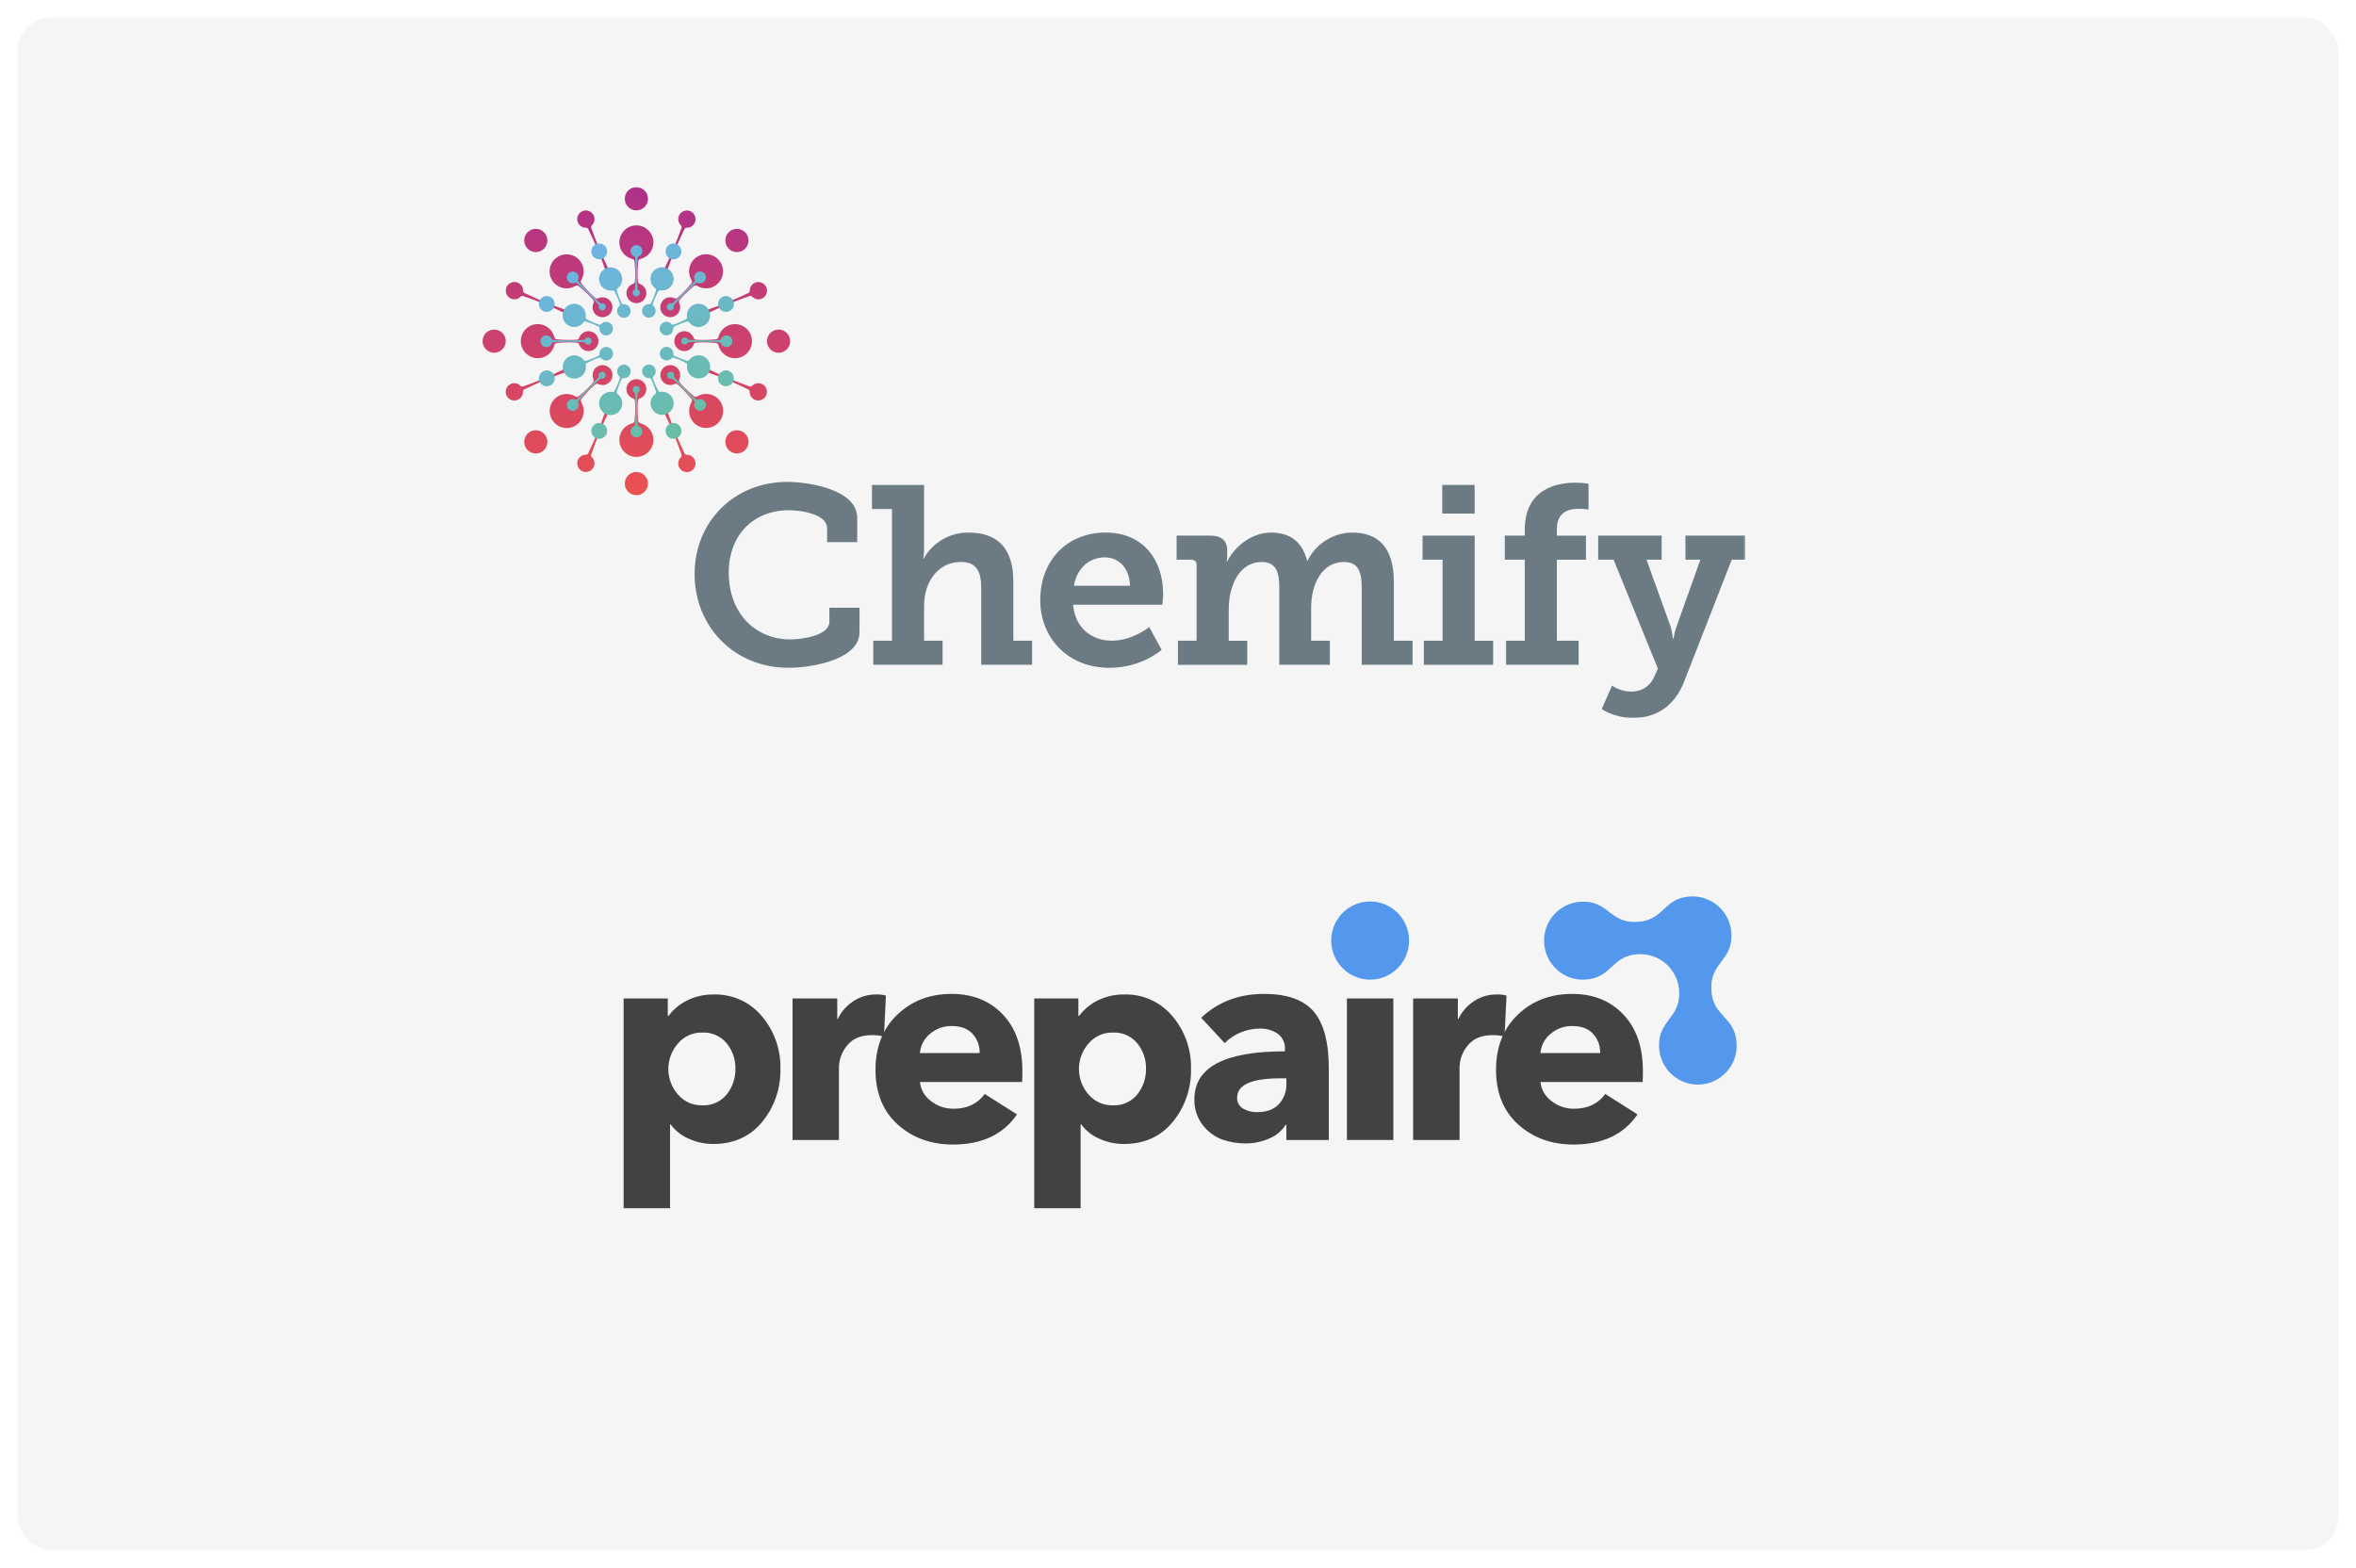 <svg width="544" height="362" viewBox="0 0 544 362" fill="none" xmlns="http://www.w3.org/2000/svg">
<g filter="url(#filter0_d_7726_2591)">
<rect x="4" width="536" height="354" rx="8" fill="#F5F5F5"/>
<g clip-path="url(#clip0_7726_2591)">
<mask id="mask0_7726_2591" style="mask-type:luminance" maskUnits="userSpaceOnUse" x="111" y="38" width="293" height="124">
<path d="M403.002 38.999H111.002V161.999H403.002V38.999Z" fill="white"/>
</mask>
<g mask="url(#mask0_7726_2591)">
<path d="M181.753 107.283C186.777 107.283 197.928 109.036 197.928 115.586V121.199H190.978V117.98C190.978 114.879 185.49 113.826 182.1 113.826C174.097 113.826 168.264 119.439 168.264 128.213C168.264 137.568 174.339 143.653 182.512 143.653C185.026 143.653 191.506 142.835 191.506 139.557V136.338H198.457V142.011C198.457 148.213 187.77 150.202 182.047 150.202C169.492 150.202 160.386 140.67 160.386 128.566C160.379 116.286 169.721 107.283 181.753 107.283Z" fill="#6B7A83"/>
<path d="M201.633 143.954H205.957V113.544H201.345V107.989H213.371V122.494C213.371 123.953 213.195 125.007 213.195 125.007H213.313C214.769 122.141 218.447 118.981 223.588 118.981C230.186 118.981 233.981 122.435 233.981 130.326V143.954H238.306V149.508H226.567V131.843C226.567 128.219 225.633 125.765 221.896 125.765C216.637 125.765 213.371 130.326 213.371 135.821V143.954H217.637V149.508H201.639V143.954H201.633Z" fill="#6B7A83"/>
<path d="M255.31 118.978C263.894 118.978 268.565 125.239 268.565 133.129C268.565 134.006 268.388 135.648 268.388 135.648H247.778C248.242 141.144 252.214 143.951 256.715 143.951C261.562 143.951 265.357 140.791 265.357 140.791L268.219 146.057C268.219 146.057 263.665 150.212 256.192 150.212C246.321 150.212 240.194 143.074 240.194 134.595C240.194 125.416 246.381 118.978 255.31 118.978ZM260.922 131.258C260.804 127.162 258.296 124.709 255.141 124.709C251.345 124.709 248.66 127.339 247.955 131.258H260.922Z" fill="#6B7A83"/>
<path d="M271.975 143.954H276.292V126.465C276.292 125.648 275.829 125.242 275.005 125.242H271.681V119.687H279.447C282.073 119.687 283.361 120.917 283.361 123.017V124.365C283.361 125.006 283.243 125.654 283.243 125.654H283.361C284.876 122.612 288.613 118.987 293.519 118.987C297.667 118.987 300.645 120.917 301.808 125.477H301.925C303.559 121.971 307.531 118.987 312.26 118.987C318.277 118.987 321.837 122.494 321.837 130.332V143.96H326.161V149.515H314.422V131.739C314.422 128.343 313.782 125.772 310.333 125.772C305.257 125.772 302.742 130.862 302.742 136.358V143.96H307.067V149.515H295.387V131.739C295.387 128.52 294.864 125.772 291.363 125.772C286.104 125.772 283.713 131.327 283.713 136.711V143.967H287.979V149.521H271.981V143.954H271.975Z" fill="#6B7A83"/>
<path d="M328.76 143.955H333.084V125.244H328.472V119.689H340.499V143.962H344.764V149.517H328.766V143.955H328.76ZM333.019 107.985H340.492V114.593H333.019V107.985Z" fill="#6B7A83"/>
<path d="M347.752 143.953H352.07V125.242H347.458V119.687H352.07V118.339C352.07 108.689 359.778 107.466 363.75 107.466C365.501 107.466 366.787 107.701 366.787 107.701V113.668C366.787 113.668 366.03 113.491 364.507 113.491C362.816 113.491 359.484 113.838 359.484 118.169V119.694H366.199V125.248H359.484V143.96H364.507V149.515H347.752V143.953Z" fill="#6B7A83"/>
<path d="M376.721 155.707C379.112 155.707 381.039 154.418 381.98 152.253L382.796 150.382L372.58 125.239H369.02V119.684H383.678V125.239H380.177L385.606 140.326C386.128 141.785 386.252 143.427 386.252 143.427H386.429C386.429 143.427 386.663 141.791 387.245 140.326L392.615 125.239H389.172V119.684H403.243V125.239H399.859L388.878 153.365C386.598 159.273 382.163 161.785 377.08 161.785C372.763 161.785 369.836 159.737 369.836 159.737L372.233 154.301C372.227 154.307 373.978 155.707 376.721 155.707Z" fill="#6B7A83"/>
<path d="M125.614 53.425C126.659 52.379 126.659 50.678 125.614 49.631C124.569 48.584 122.87 48.584 121.825 49.631C120.78 50.678 120.78 52.379 121.825 53.425C122.87 54.472 124.569 54.472 125.614 53.425ZM128.495 75.219C129.403 75.121 130.337 75.055 131.33 75.055C131.976 75.055 132.604 75.081 133.218 75.127C133.499 75.173 133.721 75.382 133.76 75.67V75.637C134.1 76.481 134.916 77.083 135.883 77.083C137.15 77.083 138.182 76.056 138.182 74.78C138.182 73.511 137.157 72.477 135.883 72.477C134.916 72.477 134.1 73.079 133.76 73.923V73.891C133.721 74.178 133.499 74.394 133.211 74.434C132.604 74.479 131.976 74.506 131.33 74.506C130.343 74.506 129.409 74.434 128.508 74.342C128.24 74.29 128.031 74.087 127.992 73.812V73.832C127.567 72.118 126.032 70.842 124.183 70.842C122.008 70.842 120.251 72.608 120.251 74.78C120.251 76.953 122.014 78.719 124.183 78.719C126.025 78.719 127.56 77.443 127.992 75.729V75.742C128.024 75.474 128.233 75.278 128.495 75.219ZM132.871 62.029L132.858 62.042C133.074 61.878 133.361 61.885 133.583 62.029C134.289 62.605 135.001 63.22 135.707 63.92C136.164 64.378 136.588 64.842 136.987 65.307C137.157 65.536 137.163 65.843 136.987 66.079L137.013 66.053C136.654 66.89 136.811 67.898 137.496 68.578C138.391 69.474 139.848 69.474 140.743 68.578C141.638 67.682 141.638 66.223 140.743 65.326C140.057 64.639 139.058 64.489 138.221 64.842L138.248 64.816C138.019 64.993 137.712 64.986 137.477 64.816C137.013 64.417 136.549 63.992 136.092 63.534C135.393 62.834 134.785 62.127 134.211 61.42C134.06 61.191 134.054 60.904 134.217 60.681L134.204 60.694C135.112 59.183 134.929 57.187 133.623 55.886C132.088 54.348 129.599 54.348 128.057 55.886C126.522 57.423 126.522 59.916 128.057 61.46C129.37 62.755 131.356 62.938 132.871 62.029ZM125.718 83.809C127.482 83.07 129.174 82.435 130.794 81.873C130.899 81.853 131.003 81.886 131.068 81.957C131.402 82.213 131.852 82.298 132.264 82.121C132.871 81.866 133.165 81.159 132.904 80.551C132.649 79.942 131.944 79.648 131.336 79.91C130.925 80.086 130.663 80.466 130.611 80.885V80.878C130.618 81.015 130.52 81.146 130.369 81.192H130.376C128.867 81.938 127.26 82.684 125.535 83.41C123.876 84.11 122.276 84.712 120.734 85.248C120.558 85.294 120.381 85.255 120.238 85.15C120.185 85.098 120.14 85.046 120.081 84.993C120.074 84.98 120.061 84.974 120.055 84.961L120.061 84.974C119.506 84.496 118.709 84.332 117.99 84.64C116.971 85.065 116.494 86.236 116.919 87.257C117.344 88.278 118.513 88.755 119.532 88.33C120.257 88.029 120.695 87.349 120.747 86.616L120.754 86.622C120.754 86.616 120.754 86.609 120.754 86.596C120.76 86.518 120.754 86.433 120.754 86.354C120.78 86.197 120.871 86.06 121.008 85.962C122.485 85.242 124.046 84.516 125.718 83.809ZM114.104 72.098C112.621 72.098 111.425 73.302 111.425 74.78C111.425 76.259 112.627 77.463 114.104 77.463C115.58 77.463 116.782 76.259 116.782 74.78C116.782 73.302 115.586 72.098 114.104 72.098ZM118.023 64.973C118.748 65.267 119.539 65.104 120.094 64.62L120.087 64.626C120.094 64.62 120.1 64.613 120.1 64.607C120.159 64.554 120.218 64.496 120.27 64.43C120.401 64.338 120.564 64.299 120.728 64.332C122.282 64.862 123.896 65.457 125.575 66.144C127.345 66.87 128.991 67.623 130.533 68.369C130.618 68.427 130.67 68.526 130.67 68.624C130.722 69.043 130.984 69.415 131.402 69.586C132.016 69.834 132.715 69.54 132.963 68.931C133.211 68.316 132.917 67.616 132.31 67.368C131.892 67.198 131.441 67.283 131.114 67.544L131.121 67.538C131.029 67.642 130.866 67.662 130.729 67.59H130.735C129.141 67.047 127.482 66.439 125.751 65.732C124.085 65.045 122.53 64.338 121.061 63.632C120.904 63.534 120.806 63.383 120.78 63.213C120.786 63.141 120.786 63.069 120.78 62.997C120.78 62.984 120.78 62.971 120.786 62.958L120.78 62.971C120.728 62.238 120.277 61.564 119.552 61.263C118.533 60.845 117.363 61.335 116.945 62.356C116.514 63.383 117.004 64.554 118.023 64.973ZM146.942 44.58C148.425 44.58 149.621 43.376 149.621 41.898C149.621 40.419 148.419 39.215 146.942 39.215C145.459 39.215 144.264 40.419 144.264 41.898C144.264 43.376 145.459 44.58 146.942 44.58ZM172.831 63.638C171.361 64.345 169.806 65.052 168.14 65.739C166.409 66.445 164.75 67.054 163.156 67.597H163.162C163.025 67.669 162.869 67.649 162.771 67.544L162.777 67.551C162.45 67.289 161.993 67.204 161.582 67.374C160.968 67.623 160.674 68.329 160.928 68.938C161.183 69.546 161.882 69.847 162.49 69.592C162.908 69.422 163.169 69.043 163.221 68.63C163.215 68.526 163.267 68.434 163.358 68.375C164.907 67.623 166.553 66.877 168.317 66.151C169.995 65.464 171.609 64.868 173.164 64.338C173.327 64.312 173.49 64.345 173.621 64.437C173.673 64.496 173.732 64.554 173.791 64.613C173.797 64.62 173.804 64.626 173.804 64.633L173.797 64.626C174.346 65.111 175.143 65.281 175.868 64.98C176.887 64.561 177.377 63.396 176.959 62.369C176.541 61.349 175.378 60.858 174.353 61.276C173.627 61.571 173.183 62.251 173.124 62.984L173.118 62.971C173.124 62.984 173.118 62.997 173.124 63.01C173.118 63.082 173.118 63.154 173.124 63.226C173.085 63.39 172.987 63.547 172.831 63.638ZM160.667 75.127C161.281 75.081 161.908 75.055 162.555 75.055C163.548 75.055 164.482 75.127 165.39 75.219C165.651 75.278 165.854 75.474 165.893 75.742V75.729C166.318 77.443 167.853 78.719 169.701 78.719C171.877 78.719 173.634 76.953 173.634 74.78C173.634 72.608 171.87 70.842 169.701 70.842C167.859 70.842 166.324 72.118 165.893 73.832V73.812C165.854 74.087 165.645 74.29 165.377 74.342C164.475 74.434 163.541 74.506 162.555 74.506C161.908 74.506 161.281 74.479 160.674 74.434C160.386 74.388 160.171 74.178 160.125 73.891V73.923C159.785 73.079 158.969 72.477 158.002 72.477C156.735 72.477 155.702 73.505 155.702 74.78C155.702 76.05 156.728 77.083 158.002 77.083C158.969 77.083 159.785 76.481 160.125 75.637V75.67C160.164 75.382 160.38 75.173 160.667 75.127ZM172.053 53.425C173.098 52.379 173.098 50.678 172.053 49.631C171.008 48.584 169.31 48.584 168.264 49.631C167.219 50.678 167.219 52.379 168.264 53.425C169.31 54.472 171.008 54.472 172.053 53.425ZM159.668 60.688L159.655 60.675C159.824 60.897 159.818 61.191 159.661 61.414C159.093 62.12 158.479 62.827 157.78 63.527C157.322 63.985 156.859 64.41 156.395 64.809C156.166 64.98 155.853 64.986 155.624 64.809L155.65 64.836C154.814 64.476 153.808 64.633 153.129 65.32C152.234 66.216 152.234 67.675 153.129 68.572C154.024 69.468 155.48 69.468 156.375 68.572C157.061 67.885 157.211 66.883 156.859 66.046L156.885 66.072C156.715 65.843 156.715 65.536 156.885 65.3C157.283 64.836 157.708 64.371 158.165 63.913C158.864 63.213 159.576 62.598 160.288 62.022C160.517 61.878 160.798 61.872 161.013 62.035L161 62.022C162.509 62.932 164.502 62.749 165.802 61.44C167.337 59.903 167.337 57.41 165.802 55.866C164.266 54.328 161.778 54.328 160.236 55.866C158.949 57.187 158.76 59.176 159.668 60.688ZM121.825 96.135C120.78 97.182 120.78 98.883 121.825 99.93C122.87 100.977 124.569 100.977 125.614 99.93C126.659 98.883 126.659 97.182 125.614 96.135C124.569 95.088 122.87 95.088 121.825 96.135ZM158.747 101.023L158.76 101.016C158.746 101.023 158.733 101.016 158.72 101.023C158.649 101.016 158.577 101.016 158.505 101.023C158.335 100.99 158.185 100.892 158.087 100.741C157.381 99.269 156.676 97.712 155.99 96.044C155.284 94.31 154.677 92.648 154.135 91.052V91.058C154.063 90.921 154.082 90.764 154.187 90.666L154.18 90.672C154.442 90.345 154.527 89.887 154.357 89.475C154.108 88.86 153.403 88.566 152.795 88.821C152.181 89.069 151.887 89.776 152.142 90.384C152.312 90.803 152.691 91.065 153.102 91.117C153.207 91.111 153.298 91.163 153.357 91.254C154.108 92.805 154.853 94.454 155.578 96.22C156.264 97.902 156.859 99.518 157.388 101.075C157.414 101.238 157.381 101.402 157.29 101.533C157.231 101.585 157.172 101.644 157.113 101.703C157.107 101.709 157.1 101.716 157.094 101.716L157.1 101.709C156.617 102.259 156.454 103.057 156.748 103.783C157.166 104.804 158.328 105.295 159.354 104.876C160.373 104.457 160.863 103.293 160.445 102.266C160.158 101.526 159.478 101.075 158.747 101.023ZM161.013 87.532L161.026 87.519C160.804 87.689 160.51 87.682 160.288 87.525C159.583 86.956 158.877 86.341 158.178 85.641C157.721 85.183 157.296 84.719 156.898 84.254C156.728 84.025 156.721 83.711 156.898 83.482L156.872 83.508C157.231 82.671 157.074 81.663 156.388 80.983C155.493 80.086 154.037 80.086 153.142 80.983C152.247 81.879 152.247 83.338 153.142 84.234C153.828 84.921 154.827 85.072 155.663 84.719L155.637 84.745C155.866 84.575 156.173 84.575 156.408 84.745C156.872 85.144 157.335 85.569 157.793 86.027C158.492 86.727 159.106 87.44 159.681 88.153C159.824 88.382 159.831 88.664 159.668 88.88L159.681 88.867C158.773 90.378 158.956 92.373 160.262 93.675C161.797 95.213 164.286 95.213 165.828 93.675C167.363 92.138 167.363 89.645 165.828 88.101C164.508 86.806 162.522 86.622 161.013 87.532ZM168.264 96.135C167.219 97.182 167.219 98.883 168.264 99.93C169.31 100.977 171.008 100.977 172.053 99.93C173.098 98.883 173.098 97.182 172.053 96.135C171.008 95.088 169.31 95.088 168.264 96.135ZM152.678 60.76C153.285 61.015 153.991 60.727 154.246 60.118C154.422 59.706 154.337 59.248 154.082 58.921C154.004 58.849 153.978 58.751 153.997 58.646C154.559 57.024 155.193 55.323 155.931 53.563C156.63 51.888 157.355 50.324 158.08 48.852C158.178 48.715 158.315 48.63 158.472 48.597C158.557 48.604 158.635 48.604 158.714 48.597C158.72 48.597 158.727 48.597 158.74 48.597L158.733 48.59C159.465 48.545 160.144 48.1 160.445 47.374C160.87 46.353 160.393 45.182 159.374 44.757C158.355 44.331 157.185 44.809 156.761 45.83C156.46 46.556 156.617 47.347 157.094 47.904L157.081 47.897C157.094 47.904 157.1 47.917 157.113 47.923C157.159 47.975 157.211 48.028 157.27 48.08C157.368 48.224 157.407 48.401 157.368 48.577C156.826 50.115 156.225 51.718 155.533 53.386C154.807 55.113 154.063 56.716 153.318 58.234V58.228C153.272 58.378 153.142 58.476 153.004 58.47H153.011C152.593 58.516 152.214 58.777 152.038 59.196C151.783 59.798 152.07 60.505 152.678 60.76ZM179.775 72.098C178.291 72.098 177.096 73.302 177.096 74.78C177.096 76.259 178.298 77.463 179.775 77.463C181.251 77.463 182.453 76.259 182.453 74.78C182.453 73.302 181.258 72.098 179.775 72.098ZM175.868 84.64C175.15 84.339 174.353 84.496 173.797 84.974L173.804 84.961C173.797 84.974 173.784 84.98 173.778 84.993C173.725 85.039 173.673 85.091 173.621 85.15C173.477 85.248 173.301 85.288 173.124 85.248C171.589 84.705 169.989 84.103 168.323 83.41C166.599 82.684 164.998 81.938 163.483 81.192H163.489C163.339 81.146 163.241 81.015 163.247 80.878V80.885C163.202 80.466 162.94 80.086 162.522 79.91C161.915 79.655 161.209 79.942 160.954 80.551C160.7 81.159 160.987 81.866 161.595 82.121C162.006 82.298 162.463 82.213 162.79 81.957C162.862 81.879 162.96 81.853 163.064 81.873C164.685 82.435 166.383 83.07 168.14 83.809C169.812 84.509 171.374 85.235 172.844 85.962C172.981 86.06 173.066 86.197 173.098 86.354C173.092 86.439 173.092 86.518 173.098 86.596C173.098 86.603 173.098 86.609 173.098 86.622L173.105 86.616C173.151 87.349 173.595 88.029 174.32 88.33C175.339 88.755 176.508 88.278 176.933 87.257C177.364 86.243 176.887 85.072 175.868 84.64ZM147.89 93.76H147.903C147.635 93.721 147.439 93.518 147.38 93.257C147.282 92.347 147.217 91.412 147.217 90.417C147.217 89.769 147.243 89.141 147.289 88.526C147.334 88.245 147.543 88.022 147.831 87.983H147.798C148.641 87.643 149.242 86.825 149.242 85.857C149.242 84.588 148.216 83.554 146.942 83.554C145.675 83.554 144.643 84.581 144.643 85.857C144.643 86.825 145.244 87.643 146.087 87.983H146.054C146.341 88.022 146.557 88.245 146.596 88.533C146.642 89.141 146.668 89.769 146.668 90.417C146.668 91.405 146.596 92.341 146.505 93.243C146.452 93.512 146.25 93.721 145.976 93.76H145.995C144.284 94.186 143.01 95.723 143.01 97.575C143.01 99.753 144.774 101.513 146.942 101.513C149.111 101.513 150.875 99.747 150.875 97.575C150.875 95.73 149.601 94.192 147.89 93.76ZM141.083 88.801C140.469 88.552 139.77 88.847 139.521 89.455C139.352 89.874 139.437 90.326 139.698 90.653L139.691 90.646C139.796 90.738 139.815 90.901 139.744 91.039V91.032C139.201 92.628 138.594 94.29 137.888 96.024C137.202 97.692 136.497 99.249 135.791 100.722C135.693 100.879 135.543 100.977 135.373 101.003C135.301 100.996 135.23 100.996 135.158 101.003C135.145 101.003 135.132 101.003 135.119 100.996L135.132 101.003C134.4 101.055 133.727 101.507 133.427 102.233C133.009 103.254 133.499 104.425 134.518 104.843C135.537 105.262 136.706 104.771 137.124 103.751C137.418 103.025 137.255 102.233 136.771 101.677L136.778 101.683C136.771 101.677 136.765 101.67 136.758 101.67C136.706 101.611 136.647 101.552 136.582 101.5C136.49 101.369 136.451 101.206 136.484 101.042C137.013 99.485 137.607 97.869 138.293 96.188C139.018 94.415 139.77 92.766 140.514 91.222C140.573 91.137 140.671 91.084 140.769 91.084C141.187 91.032 141.56 90.77 141.729 90.352C141.991 89.75 141.697 89.05 141.083 88.801ZM140.867 58.463C140.736 58.47 140.606 58.372 140.56 58.221V58.228C139.815 56.716 139.071 55.107 138.346 53.38C137.647 51.718 137.046 50.115 136.51 48.571C136.464 48.394 136.503 48.218 136.608 48.074C136.66 48.021 136.712 47.975 136.765 47.917C136.778 47.91 136.784 47.897 136.797 47.891L136.784 47.897C137.261 47.341 137.425 46.543 137.117 45.823C136.693 44.802 135.524 44.325 134.505 44.75C133.485 45.175 133.009 46.346 133.433 47.367C133.734 48.093 134.413 48.532 135.145 48.584L135.138 48.59C135.145 48.59 135.151 48.59 135.164 48.59C135.243 48.597 135.328 48.59 135.406 48.59C135.563 48.617 135.7 48.708 135.798 48.846C136.523 50.318 137.242 51.881 137.947 53.556C138.685 55.323 139.319 57.017 139.881 58.64C139.9 58.745 139.868 58.849 139.796 58.915C139.541 59.248 139.456 59.7 139.632 60.112C139.887 60.72 140.593 61.015 141.2 60.753C141.808 60.498 142.102 59.791 141.84 59.183C141.671 58.771 141.285 58.509 140.867 58.463ZM146.942 48.047C144.767 48.047 143.01 49.814 143.01 51.986C143.01 53.831 144.284 55.369 145.995 55.8H145.976C146.25 55.84 146.452 56.049 146.505 56.317C146.596 57.22 146.668 58.156 146.668 59.144C146.668 59.791 146.642 60.419 146.596 61.028C146.55 61.316 146.341 61.532 146.054 61.578H146.087C145.244 61.918 144.643 62.736 144.643 63.704C144.643 64.973 145.669 66.007 146.942 66.007C148.21 66.007 149.242 64.98 149.242 63.704C149.242 62.736 148.641 61.918 147.798 61.578H147.831C147.543 61.538 147.334 61.316 147.289 61.034C147.243 60.419 147.217 59.791 147.217 59.144C147.217 58.149 147.289 57.214 147.38 56.304C147.439 56.042 147.635 55.833 147.903 55.8H147.89C149.601 55.375 150.875 53.838 150.875 51.986C150.875 49.814 149.111 48.047 146.942 48.047ZM134.211 88.873L134.224 88.886C134.06 88.67 134.067 88.382 134.211 88.16C134.785 87.453 135.399 86.74 136.098 86.034C136.556 85.576 137.02 85.15 137.483 84.751C137.712 84.581 138.019 84.575 138.254 84.751L138.228 84.725C139.064 85.085 140.07 84.928 140.75 84.241C141.645 83.345 141.645 81.886 140.75 80.989C139.855 80.093 138.398 80.093 137.503 80.989C136.817 81.676 136.667 82.677 137.02 83.515L136.993 83.489C137.17 83.718 137.163 84.025 136.993 84.26C136.595 84.725 136.17 85.19 135.713 85.647C135.014 86.348 134.309 86.956 133.603 87.532C133.374 87.682 133.087 87.689 132.865 87.525L132.878 87.538C131.369 86.629 129.377 86.812 128.077 88.121C126.541 89.658 126.541 92.151 128.077 93.695C129.612 95.232 132.101 95.232 133.642 93.695C134.936 92.38 135.119 90.391 134.211 88.873ZM146.942 104.981C145.459 104.981 144.264 106.185 144.264 107.663C144.264 109.142 145.466 110.346 146.942 110.346C148.425 110.346 149.621 109.142 149.621 107.663C149.621 106.185 148.419 104.981 146.942 104.981Z" fill="url(#paint0_linear_7726_2591)"/>
<path d="M127.94 66.895C128.326 65.96 127.881 64.893 126.954 64.501C126.02 64.115 124.955 64.559 124.563 65.489C124.178 66.424 124.622 67.49 125.549 67.883C126.484 68.276 127.555 67.831 127.94 66.895ZM135.433 79.882C135.982 79.588 136.55 79.293 137.177 79.038C137.582 78.868 137.987 78.724 138.386 78.593C138.575 78.547 138.771 78.626 138.869 78.796L138.863 78.776C139.3 79.221 139.973 79.385 140.581 79.13C141.378 78.796 141.763 77.88 141.43 77.082C141.097 76.284 140.182 75.898 139.385 76.231C138.778 76.487 138.418 77.075 138.425 77.697L138.418 77.677C138.464 77.867 138.386 78.063 138.216 78.161C137.844 78.351 137.458 78.528 137.047 78.698C136.426 78.953 135.818 79.156 135.224 79.333C135.041 79.372 134.858 79.3 134.76 79.136L134.767 79.149C134.055 78.181 132.755 77.775 131.592 78.26C130.22 78.829 129.573 80.399 130.142 81.773C130.71 83.147 132.278 83.795 133.65 83.225C134.812 82.741 135.446 81.537 135.27 80.347L135.276 80.36C135.204 80.163 135.283 79.987 135.433 79.882ZM134.754 70.422L134.747 70.435C134.845 70.271 135.021 70.206 135.204 70.238C135.799 70.415 136.406 70.618 137.034 70.873C137.438 71.043 137.83 71.226 138.203 71.409C138.373 71.514 138.451 71.704 138.405 71.894L138.412 71.874C138.405 72.496 138.765 73.091 139.372 73.34C140.169 73.673 141.09 73.294 141.417 72.489C141.75 71.691 141.371 70.768 140.568 70.441C139.96 70.186 139.287 70.35 138.85 70.794L138.856 70.775C138.758 70.945 138.562 71.023 138.373 70.978C137.974 70.847 137.576 70.696 137.164 70.533C136.544 70.278 135.975 69.99 135.426 69.689C135.27 69.584 135.191 69.401 135.237 69.218L135.231 69.231C135.407 68.04 134.773 66.836 133.61 66.352C132.239 65.783 130.671 66.437 130.103 67.805C129.534 69.178 130.187 70.749 131.553 71.318C132.735 71.796 134.035 71.39 134.754 70.422ZM135.923 86.019C136.838 85.09 137.746 84.253 138.614 83.467C138.673 83.428 138.752 83.422 138.81 83.448C139.085 83.526 139.392 83.454 139.607 83.239C139.927 82.918 139.921 82.401 139.601 82.08C139.281 81.76 138.765 81.766 138.445 82.087C138.229 82.303 138.164 82.61 138.242 82.892V82.885C138.281 82.97 138.255 83.075 138.17 83.147C137.412 84.01 136.596 84.9 135.701 85.81C134.839 86.686 133.983 87.478 133.16 88.224C133.062 88.296 132.938 88.322 132.82 88.296C132.774 88.276 132.729 88.257 132.683 88.237C132.676 88.23 132.663 88.23 132.657 88.224L132.663 88.23C132.186 88.073 131.644 88.178 131.272 88.558C130.743 89.094 130.749 89.958 131.278 90.488C131.814 91.018 132.676 91.018 133.205 90.481C133.584 90.102 133.682 89.559 133.526 89.081L133.532 89.088C133.526 89.081 133.526 89.081 133.526 89.074C133.506 89.022 133.486 88.97 133.46 88.924C133.434 88.819 133.454 88.708 133.519 88.61C134.257 87.759 135.054 86.896 135.923 86.019ZM125.549 81.675C124.615 82.061 124.171 83.134 124.563 84.069C124.948 85.005 126.02 85.45 126.954 85.057C127.888 84.671 128.332 83.598 127.94 82.663C127.555 81.727 126.484 81.282 125.549 81.675ZM126.163 76.159C126.699 76.159 127.156 75.845 127.372 75.394V75.4C127.372 75.394 127.378 75.387 127.378 75.387C127.405 75.335 127.424 75.289 127.444 75.23C127.503 75.139 127.594 75.073 127.705 75.047C128.822 74.975 129.992 74.929 131.233 74.923C132.533 74.916 133.767 74.962 134.937 75.028C135.008 75.041 135.067 75.086 135.087 75.152C135.231 75.4 135.492 75.571 135.799 75.571C136.25 75.571 136.615 75.198 136.615 74.746C136.615 74.295 136.243 73.928 135.792 73.928C135.485 73.928 135.224 74.105 135.08 74.354V74.347C135.048 74.439 134.956 74.491 134.845 74.484C133.702 74.556 132.493 74.609 131.22 74.615C129.992 74.622 128.829 74.583 127.718 74.524C127.594 74.504 127.496 74.432 127.431 74.334C127.411 74.288 127.398 74.242 127.372 74.197C127.372 74.19 127.365 74.177 127.365 74.171V74.184C127.143 73.739 126.68 73.425 126.15 73.431C125.399 73.431 124.792 74.046 124.792 74.799C124.798 75.551 125.412 76.159 126.163 76.159ZM139.072 55.747C140.006 55.361 140.45 54.288 140.058 53.352C139.673 52.416 138.601 51.972 137.667 52.364C136.733 52.75 136.289 53.823 136.681 54.759C137.066 55.694 138.137 56.139 139.072 55.747ZM160.348 60.994C159.603 61.825 158.813 62.675 157.937 63.539C157.036 64.435 156.141 65.253 155.279 66.012C155.207 66.09 155.102 66.123 155.017 66.084H155.024C154.75 66.005 154.443 66.071 154.22 66.287C153.9 66.607 153.9 67.124 154.214 67.445C154.527 67.765 155.05 67.765 155.37 67.451C155.586 67.235 155.658 66.928 155.579 66.653C155.553 66.588 155.56 66.516 155.599 66.457C156.376 65.58 157.219 64.677 158.146 63.761C159.022 62.891 159.891 62.093 160.727 61.354C160.825 61.295 160.936 61.275 161.04 61.295C161.093 61.321 161.138 61.34 161.191 61.36C161.197 61.36 161.197 61.367 161.204 61.367L161.197 61.36C161.667 61.524 162.216 61.419 162.595 61.04C163.131 60.51 163.131 59.646 162.602 59.109C162.072 58.573 161.21 58.573 160.675 59.103C160.296 59.482 160.191 60.026 160.348 60.496L160.341 60.49C160.348 60.496 160.348 60.51 160.354 60.516C160.367 60.562 160.387 60.608 160.413 60.654C160.446 60.771 160.426 60.889 160.348 60.994ZM155.677 71.409C156.05 71.22 156.441 71.043 156.846 70.873C157.474 70.611 158.081 70.415 158.676 70.238C158.859 70.206 159.035 70.278 159.133 70.435L159.126 70.422C159.838 71.39 161.145 71.796 162.301 71.311C163.673 70.742 164.32 69.172 163.751 67.798C163.183 66.424 161.615 65.776 160.243 66.346C159.081 66.83 158.447 68.034 158.623 69.224L158.617 69.211C158.663 69.394 158.584 69.578 158.427 69.682C157.885 69.977 157.317 70.265 156.69 70.526C156.285 70.696 155.88 70.84 155.481 70.971C155.292 71.017 155.096 70.939 154.998 70.768L155.004 70.788C154.567 70.343 153.894 70.18 153.286 70.435C152.489 70.768 152.104 71.684 152.437 72.483C152.77 73.281 153.685 73.667 154.482 73.333C155.089 73.078 155.448 72.489 155.442 71.868L155.449 71.887C155.429 71.704 155.514 71.514 155.677 71.409ZM157.199 54.759C157.585 53.823 157.14 52.757 156.213 52.364C155.279 51.978 154.214 52.423 153.822 53.352C153.436 54.288 153.881 55.354 154.808 55.747C155.743 56.133 156.814 55.694 157.199 54.759ZM151.287 62.571L151.274 62.564C151.438 62.662 151.509 62.845 151.47 63.029C151.294 63.624 151.091 64.232 150.837 64.854C150.667 65.26 150.49 65.652 150.301 66.025C150.203 66.195 150.007 66.274 149.818 66.228L149.837 66.234C149.217 66.228 148.622 66.588 148.374 67.196C148.041 67.994 148.42 68.917 149.223 69.244C150.02 69.578 150.941 69.198 151.268 68.393C151.523 67.785 151.359 67.111 150.915 66.673L150.935 66.679C150.765 66.581 150.686 66.385 150.732 66.195C150.863 65.796 151.013 65.397 151.176 64.985C151.438 64.357 151.725 63.787 152.019 63.238C152.123 63.087 152.3 63.009 152.483 63.055L152.47 63.048C153.659 63.225 154.861 62.59 155.344 61.426C155.912 60.052 155.259 58.481 153.894 57.912C152.522 57.343 150.954 57.997 150.386 59.365C149.922 60.555 150.321 61.857 151.287 62.571ZM136.681 94.799C136.295 95.735 136.74 96.801 137.667 97.194C138.601 97.58 139.666 97.135 140.058 96.206C140.443 95.27 139.999 94.204 139.072 93.811C138.137 93.425 137.066 93.87 136.681 94.799ZM161.217 88.224L161.223 88.217C161.217 88.224 161.204 88.224 161.197 88.23C161.151 88.243 161.106 88.263 161.06 88.289C160.942 88.316 160.825 88.296 160.72 88.217C159.891 87.472 159.041 86.68 158.179 85.803C157.284 84.9 156.468 84.004 155.71 83.14C155.631 83.068 155.599 82.964 155.638 82.879V82.885C155.716 82.61 155.651 82.303 155.435 82.08C155.115 81.76 154.599 81.76 154.279 82.074C153.959 82.388 153.959 82.911 154.273 83.232C154.488 83.448 154.795 83.52 155.07 83.441C155.135 83.415 155.207 83.422 155.266 83.461C156.141 84.24 157.042 85.084 157.957 86.013C158.826 86.889 159.623 87.759 160.361 88.597C160.42 88.695 160.439 88.806 160.42 88.911C160.394 88.963 160.374 89.009 160.354 89.061C160.354 89.068 160.348 89.068 160.348 89.074L160.354 89.068C160.191 89.539 160.296 90.088 160.675 90.468C161.204 91.004 162.066 91.004 162.602 90.475C163.137 89.945 163.137 89.081 162.608 88.544C162.236 88.178 161.694 88.067 161.217 88.224ZM159.133 79.136L159.139 79.123C159.041 79.287 158.859 79.359 158.676 79.32C158.081 79.143 157.474 78.94 156.853 78.685C156.448 78.515 156.056 78.338 155.684 78.148C155.514 78.05 155.435 77.854 155.481 77.664L155.475 77.684C155.481 77.062 155.122 76.467 154.514 76.218C153.717 75.885 152.796 76.264 152.47 77.069C152.137 77.867 152.515 78.79 153.319 79.117C153.926 79.372 154.599 79.208 155.037 78.763L155.03 78.783C155.128 78.613 155.324 78.534 155.514 78.58C155.912 78.711 156.311 78.862 156.722 79.025C157.349 79.287 157.918 79.575 158.467 79.869C158.617 79.974 158.695 80.15 158.649 80.334L158.656 80.32C158.48 81.511 159.113 82.715 160.276 83.199C161.648 83.768 163.216 83.114 163.784 81.747C164.352 80.373 163.699 78.803 162.334 78.233C161.145 77.762 159.845 78.168 159.133 79.136ZM165.94 82.663C165.554 83.598 165.998 84.665 166.926 85.057C167.86 85.443 168.925 84.998 169.317 84.069C169.702 83.134 169.258 82.067 168.331 81.675C167.396 81.282 166.332 81.727 165.94 82.663ZM146.904 64.442C147.355 64.442 147.721 64.075 147.727 63.624C147.727 63.316 147.557 63.055 147.309 62.911C147.244 62.885 147.198 62.832 147.185 62.76C147.12 61.589 147.074 60.353 147.08 59.051C147.087 57.814 147.133 56.636 147.205 55.518C147.231 55.406 147.296 55.315 147.387 55.256C147.44 55.236 147.492 55.217 147.544 55.191C147.551 55.191 147.551 55.184 147.557 55.184H147.551C148.002 54.962 148.309 54.504 148.315 53.974C148.315 53.221 147.714 52.606 146.956 52.606C146.205 52.606 145.591 53.208 145.591 53.967C145.591 54.504 145.898 54.962 146.342 55.184H146.329C146.336 55.184 146.349 55.191 146.355 55.191C146.401 55.21 146.447 55.23 146.493 55.249C146.59 55.315 146.662 55.413 146.682 55.537C146.741 56.65 146.78 57.814 146.773 59.044C146.767 60.32 146.715 61.53 146.643 62.675C146.649 62.78 146.597 62.878 146.506 62.911H146.512C146.264 63.048 146.087 63.316 146.087 63.624C146.087 64.075 146.453 64.442 146.904 64.442ZM166.933 64.507C165.998 64.893 165.554 65.966 165.946 66.902C166.332 67.837 167.403 68.282 168.337 67.89C169.271 67.504 169.715 66.431 169.324 65.495C168.932 64.559 167.867 64.121 166.933 64.507ZM167.743 73.431C167.207 73.431 166.75 73.739 166.528 74.184V74.171C166.528 74.177 166.521 74.19 166.521 74.197C166.501 74.242 166.482 74.288 166.462 74.334C166.397 74.432 166.299 74.504 166.175 74.524C165.064 74.583 163.902 74.622 162.673 74.615C161.4 74.609 160.191 74.556 159.048 74.484C158.943 74.491 158.845 74.439 158.813 74.347V74.354C158.676 74.105 158.408 73.928 158.101 73.928C157.65 73.928 157.284 74.295 157.278 74.746C157.278 75.198 157.643 75.564 158.094 75.571C158.401 75.571 158.663 75.4 158.806 75.152C158.832 75.086 158.885 75.041 158.956 75.028C160.126 74.962 161.36 74.916 162.66 74.923C163.895 74.929 165.071 74.975 166.188 75.047C166.299 75.073 166.39 75.139 166.449 75.23C166.469 75.283 166.488 75.335 166.515 75.387C166.515 75.394 166.521 75.394 166.521 75.4V75.394C166.743 75.845 167.2 76.153 167.73 76.159C168.481 76.159 169.095 75.558 169.095 74.799C169.101 74.046 168.494 73.431 167.743 73.431ZM152.483 86.49L152.496 86.484C152.313 86.529 152.137 86.451 152.032 86.3C151.738 85.751 151.444 85.182 151.189 84.553C151.019 84.148 150.876 83.742 150.745 83.343C150.699 83.153 150.778 82.957 150.948 82.859L150.928 82.865C151.372 82.427 151.536 81.76 151.281 81.145C150.948 80.347 150.033 79.961 149.236 80.294C148.439 80.628 148.054 81.544 148.387 82.342C148.642 82.951 149.23 83.31 149.85 83.304L149.831 83.31C150.02 83.265 150.216 83.343 150.314 83.513C150.503 83.886 150.68 84.272 150.85 84.684C151.104 85.306 151.307 85.914 151.483 86.51C151.523 86.693 151.451 86.876 151.287 86.974L151.3 86.968C150.334 87.681 149.929 88.983 150.412 90.147C150.98 91.521 152.548 92.169 153.92 91.6C155.292 91.031 155.938 89.46 155.37 88.087C154.88 86.948 153.672 86.314 152.483 86.49ZM146.904 85.142C146.453 85.142 146.087 85.515 146.087 85.967C146.087 86.274 146.264 86.536 146.512 86.68H146.506C146.597 86.713 146.649 86.804 146.643 86.915C146.715 88.06 146.767 89.271 146.773 90.546C146.78 91.776 146.741 92.941 146.682 94.053C146.662 94.178 146.59 94.276 146.493 94.341C146.447 94.361 146.401 94.374 146.355 94.4C146.349 94.4 146.336 94.407 146.329 94.407H146.342C145.898 94.629 145.584 95.094 145.591 95.624C145.591 96.376 146.205 96.984 146.956 96.984C147.708 96.984 148.315 96.369 148.315 95.617C148.315 95.081 148.002 94.623 147.551 94.407H147.557C147.551 94.407 147.544 94.4 147.544 94.4C147.492 94.374 147.446 94.354 147.387 94.335C147.296 94.276 147.231 94.184 147.205 94.073C147.133 92.954 147.087 91.783 147.08 90.54C147.074 89.238 147.12 88.001 147.185 86.83C147.198 86.758 147.244 86.7 147.309 86.68C147.557 86.536 147.727 86.274 147.727 85.967C147.721 85.509 147.355 85.142 146.904 85.142ZM138.863 66.084C138.778 66.123 138.673 66.097 138.608 66.012C137.746 65.253 136.857 64.435 135.949 63.539C135.074 62.675 134.283 61.818 133.539 60.994C133.467 60.896 133.441 60.771 133.467 60.654C133.486 60.608 133.506 60.562 133.526 60.516C133.532 60.51 133.532 60.496 133.539 60.49L133.532 60.496C133.689 60.019 133.584 59.476 133.205 59.103C132.67 58.573 131.808 58.58 131.278 59.109C130.749 59.646 130.749 60.51 131.285 61.04C131.664 61.419 132.206 61.517 132.683 61.36L132.676 61.367C132.683 61.36 132.683 61.36 132.689 61.36C132.742 61.34 132.794 61.321 132.84 61.295C132.944 61.269 133.055 61.288 133.153 61.354C133.996 62.093 134.858 62.891 135.734 63.761C136.661 64.677 137.497 65.587 138.281 66.457C138.32 66.516 138.327 66.594 138.301 66.653C138.222 66.928 138.294 67.235 138.51 67.451C138.83 67.772 139.346 67.765 139.666 67.445C139.986 67.124 139.98 66.607 139.66 66.287C139.444 66.071 139.137 66.005 138.863 66.084ZM139.973 57.938C138.601 58.508 137.955 60.078 138.523 61.452C139.006 62.616 140.208 63.251 141.397 63.074L141.384 63.081C141.567 63.035 141.75 63.114 141.854 63.271C142.148 63.814 142.436 64.383 142.697 65.011C142.867 65.416 143.011 65.822 143.141 66.221C143.187 66.411 143.109 66.607 142.939 66.705L142.958 66.699C142.514 67.137 142.351 67.805 142.606 68.42C142.939 69.218 143.853 69.604 144.65 69.27C145.447 68.936 145.833 68.02 145.5 67.222C145.245 66.614 144.657 66.254 144.036 66.26L144.056 66.254C143.866 66.3 143.67 66.221 143.573 66.051C143.383 65.678 143.207 65.286 143.037 64.88C142.776 64.252 142.58 63.644 142.403 63.048C142.371 62.865 142.442 62.688 142.599 62.59L142.586 62.597C143.553 61.884 143.958 60.575 143.474 59.417C142.913 58.017 141.345 57.369 139.973 57.938ZM142.593 86.987L142.599 86.994C142.436 86.896 142.371 86.719 142.403 86.536C142.58 85.941 142.782 85.332 143.037 84.704C143.207 84.298 143.39 83.906 143.573 83.533C143.677 83.363 143.866 83.284 144.056 83.33L144.036 83.323C144.657 83.33 145.251 82.97 145.5 82.362C145.833 81.564 145.454 80.641 144.65 80.314C143.853 79.98 142.932 80.36 142.606 81.165C142.351 81.773 142.514 82.447 142.958 82.885L142.939 82.879C143.109 82.977 143.187 83.173 143.141 83.363C143.011 83.762 142.86 84.161 142.697 84.573C142.442 85.195 142.155 85.764 141.854 86.314C141.75 86.471 141.567 86.549 141.384 86.503L141.397 86.51C140.208 86.333 139.006 86.968 138.523 88.132C137.955 89.506 138.608 91.076 139.973 91.646C141.345 92.215 142.913 91.561 143.481 90.193C143.958 89.009 143.559 87.707 142.593 86.987ZM154.808 93.811C153.874 94.197 153.43 95.27 153.822 96.206C154.207 97.141 155.279 97.586 156.213 97.194C157.147 96.808 157.591 95.735 157.199 94.799C156.814 93.87 155.743 93.425 154.808 93.811Z" fill="url(#paint1_linear_7726_2591)"/>
</g>
</g>
<path d="M180.196 242.776C180.312 247.253 178.815 251.623 175.981 255.081C173.172 258.473 169.415 260.168 164.71 260.168C162.751 260.177 160.812 259.763 159.026 258.954C157.362 258.243 155.919 257.098 154.844 255.639H154.713V275H143.998V226.565H154.191V230.568H154.387C155.51 229.06 156.978 227.844 158.666 227.024C160.565 226.084 162.659 225.612 164.776 225.646C166.89 225.581 168.991 226 170.921 226.869C172.85 227.739 174.559 229.038 175.916 230.667C178.777 234.037 180.301 238.348 180.196 242.776ZM169.807 242.776C169.854 240.637 169.135 238.553 167.781 236.902C167.097 236.084 166.234 235.436 165.259 235.009C164.284 234.582 163.224 234.388 162.162 234.441C161.089 234.41 160.022 234.625 159.043 235.069C158.065 235.512 157.198 236.172 156.51 237C155.099 238.622 154.321 240.703 154.321 242.858C154.321 245.012 155.099 247.093 156.51 248.715C157.203 249.535 158.071 250.188 159.05 250.625C160.028 251.062 161.092 251.273 162.162 251.242C163.227 251.294 164.29 251.096 165.265 250.663C166.241 250.23 167.102 249.574 167.781 248.748C169.14 247.061 169.858 244.945 169.807 242.776Z" fill="#434242"/>
<path d="M204.559 225.909L204.102 235.36C203.205 235.133 202.283 235.023 201.358 235.032C198.786 235.032 196.87 235.831 195.608 237.428C194.417 238.83 193.747 240.605 193.713 242.448V259.25H182.997V226.566H193.321V231.291H193.451C194.25 229.617 195.494 228.198 197.045 227.189C198.597 226.166 200.416 225.629 202.272 225.647C203.044 225.612 203.816 225.701 204.559 225.909Z" fill="#434242"/>
<path d="M236.066 243.303C236.066 244.484 236.044 245.337 236.001 245.862H212.413C212.503 246.735 212.777 247.578 213.216 248.336C213.656 249.094 214.25 249.75 214.961 250.259C216.453 251.429 218.296 252.055 220.189 252.031C223.325 252.031 225.721 250.894 227.376 248.618L234.825 253.344C231.645 257.982 226.723 260.3 220.058 260.3C214.961 260.3 210.703 258.758 207.284 255.674C203.864 252.589 202.154 248.378 202.155 243.04C202.155 237.789 203.821 233.556 207.153 230.34C210.486 227.124 214.678 225.516 219.731 225.516C224.609 225.516 228.551 227.103 231.558 230.275C234.563 233.448 236.066 237.79 236.066 243.303ZM212.413 239.168H226.2C226.254 237.517 225.655 235.913 224.534 234.705C223.423 233.523 221.844 232.933 219.797 232.933C217.929 232.884 216.11 233.539 214.7 234.77C214.044 235.311 213.503 235.979 213.11 236.735C212.717 237.49 212.48 238.318 212.413 239.168Z" fill="#434242"/>
<path d="M275 242.776C275.116 247.253 273.619 251.623 270.785 255.081C267.976 258.473 264.218 260.168 259.514 260.168C257.555 260.177 255.616 259.763 253.83 258.954C252.166 258.243 250.722 257.098 249.648 255.639H249.517V275H238.801V226.565H248.994V230.568H249.19C250.313 229.06 251.781 227.844 253.47 227.024C255.369 226.084 257.463 225.612 259.579 225.646C261.694 225.581 263.795 226 265.725 226.869C267.654 227.739 269.362 229.038 270.72 230.667C273.581 234.037 275.105 238.348 275 242.776ZM264.611 242.776C264.658 240.637 263.939 238.553 262.585 236.902C261.901 236.084 261.038 235.436 260.063 235.009C259.088 234.582 258.028 234.388 256.966 234.441C255.893 234.41 254.826 234.625 253.847 235.069C252.868 235.512 252.002 236.172 251.314 237C249.903 238.622 249.125 240.703 249.125 242.858C249.125 245.012 249.903 247.093 251.314 248.715C252.007 249.535 252.875 250.188 253.854 250.625C254.832 251.062 255.895 251.273 256.966 251.242C258.031 251.294 259.094 251.096 260.069 250.663C261.045 250.23 261.906 249.574 262.585 248.748C263.944 247.061 264.662 244.945 264.611 242.776Z" fill="#434242"/>
<path d="M282.779 236.871L277.355 231.029C281.232 227.354 286.067 225.516 291.861 225.516C297.219 225.516 301.052 226.884 303.361 229.618C305.669 232.354 306.823 236.74 306.824 242.777V259.251H297.023V255.772H296.827C295.938 257.175 294.636 258.265 293.102 258.89C291.375 259.661 289.504 260.053 287.614 260.038C285.78 260.052 283.957 259.752 282.223 259.152C280.451 258.492 278.899 257.344 277.747 255.838C276.407 254.12 275.713 251.981 275.787 249.8C275.787 242.449 282.757 238.774 296.696 238.774V238.249C296.733 237.574 296.603 236.9 296.318 236.287C296.033 235.675 295.602 235.142 295.062 234.738C293.815 233.881 292.325 233.455 290.815 233.523C287.804 233.543 284.92 234.744 282.779 236.871ZM297.023 246.124V245.009H295.65C288.986 245.009 285.654 246.496 285.654 249.472C285.626 249.979 285.74 250.485 285.982 250.931C286.225 251.378 286.586 251.747 287.026 251.999C288.02 252.567 289.15 252.85 290.293 252.819C292.426 252.819 294.081 252.217 295.259 251.014C295.863 250.359 296.331 249.589 296.634 248.749C296.937 247.909 297.069 247.017 297.023 246.124Z" fill="#434242"/>
<path d="M321.718 226.562H311.002V259.246H321.718V226.562Z" fill="#434242"/>
<path d="M347.856 225.909L347.398 235.36C346.501 235.133 345.579 235.023 344.654 235.032C342.083 235.032 340.167 235.831 338.904 237.428C337.713 238.83 337.043 240.605 337.009 242.448V259.25H326.293V226.566H336.617V231.291H336.748C337.547 229.617 338.79 228.198 340.341 227.189C341.893 226.166 343.713 225.629 345.569 225.647C346.34 225.612 347.112 225.701 347.856 225.909Z" fill="#434242"/>
<path d="M379.345 243.303C379.345 244.484 379.324 245.337 379.28 245.862H355.692C355.782 246.735 356.056 247.578 356.495 248.336C356.935 249.095 357.53 249.75 358.241 250.259C359.732 251.429 361.576 252.055 363.468 252.031C366.604 252.031 369 250.894 370.655 248.618L378.104 253.344C374.924 257.982 370.001 260.3 363.337 260.3C358.241 260.3 353.983 258.758 350.563 255.674C347.143 252.589 345.434 248.378 345.434 243.04C345.434 237.789 347.1 233.556 350.433 230.34C353.765 227.124 357.958 225.516 363.011 225.516C367.889 225.516 371.831 227.103 374.837 230.275C377.843 233.448 379.345 237.79 379.345 243.303ZM355.692 239.168H369.479C369.533 237.517 368.934 235.913 367.813 234.705C366.702 233.523 365.123 232.933 363.076 232.933C361.208 232.884 359.39 233.539 357.979 234.77C357.323 235.311 356.783 235.979 356.39 236.735C355.997 237.49 355.759 238.318 355.692 239.168Z" fill="#434242"/>
<path d="M316.368 204.168C314.591 204.168 312.853 204.697 311.375 205.689C309.897 206.681 308.746 208.091 308.065 209.74C307.385 211.39 307.207 213.204 307.554 214.956C307.901 216.707 308.757 218.315 310.013 219.577C311.27 220.84 312.872 221.699 314.615 222.048C316.358 222.396 318.165 222.217 319.807 221.534C321.449 220.851 322.853 219.694 323.84 218.209C324.827 216.725 325.355 214.98 325.355 213.195C325.355 212.009 325.122 210.835 324.671 209.74C324.219 208.645 323.557 207.65 322.722 206.812C321.888 205.973 320.897 205.309 319.807 204.855C318.717 204.401 317.548 204.168 316.368 204.168Z" fill="#5498EE"/>
<path d="M399.779 211.575C399.665 209.189 398.613 206.946 396.853 205.34C395.093 203.733 392.769 202.895 390.394 203.009C383.991 203.317 384.382 208.581 377.979 208.889C371.576 209.197 371.465 203.92 365.062 204.228C363.886 204.285 362.732 204.573 361.667 205.078C360.602 205.582 359.647 206.292 358.855 207.168C358.063 208.043 357.45 209.066 357.052 210.179C356.654 211.292 356.478 212.473 356.535 213.655C356.591 214.836 356.878 215.995 357.38 217.065C357.883 218.134 358.589 219.094 359.461 219.89C360.332 220.685 361.351 221.3 362.459 221.7C363.568 222.1 364.743 222.277 365.919 222.22C372.323 221.913 371.932 216.649 378.335 216.341C380.71 216.227 383.033 217.065 384.793 218.672C386.553 220.278 387.606 222.521 387.72 224.907C388.027 231.338 382.773 231.45 383.08 237.881C383.136 239.063 383.424 240.222 383.926 241.291C384.428 242.361 385.135 243.321 386.007 244.117C386.878 244.912 387.897 245.527 389.005 245.927C390.113 246.327 391.289 246.503 392.465 246.447C393.641 246.39 394.795 246.101 395.86 245.597C396.925 245.093 397.881 244.383 398.673 243.507C399.464 242.632 400.077 241.608 400.475 240.495C400.873 239.382 401.049 238.201 400.992 237.02C400.686 230.588 395.446 230.981 395.14 224.549C394.833 218.118 400.086 218.006 399.779 211.575Z" fill="#5498EE"/>
</g>
<defs>
<filter id="filter0_d_7726_2591" x="0" y="0" width="544" height="362" filterUnits="userSpaceOnUse" color-interpolation-filters="sRGB">
<feFlood flood-opacity="0" result="BackgroundImageFix"/>
<feColorMatrix in="SourceAlpha" type="matrix" values="0 0 0 0 0 0 0 0 0 0 0 0 0 0 0 0 0 0 127 0" result="hardAlpha"/>
<feOffset dy="4"/>
<feGaussianBlur stdDeviation="2"/>
<feComposite in2="hardAlpha" operator="out"/>
<feColorMatrix type="matrix" values="0 0 0 0 0 0 0 0 0 0 0 0 0 0 0 0 0 0 0.25 0"/>
<feBlend mode="normal" in2="BackgroundImageFix" result="effect1_dropShadow_7726_2591"/>
<feBlend mode="normal" in="SourceGraphic" in2="effect1_dropShadow_7726_2591" result="shape"/>
</filter>
<linearGradient id="paint0_linear_7726_2591" x1="146.94" y1="110.352" x2="146.94" y2="39.211" gradientUnits="userSpaceOnUse">
<stop stop-color="#EA5151"/>
<stop offset="1" stop-color="#AE3189"/>
</linearGradient>
<linearGradient id="paint1_linear_7726_2591" x1="156.246" y1="97.179" x2="137.657" y2="52.371" gradientUnits="userSpaceOnUse">
<stop stop-color="#68BEA4"/>
<stop offset="1" stop-color="#6DB4E4"/>
</linearGradient>
<clipPath id="clip0_7726_2591">
<rect width="292" height="123" fill="white" transform="translate(111 39)"/>
</clipPath>
</defs>
</svg>
